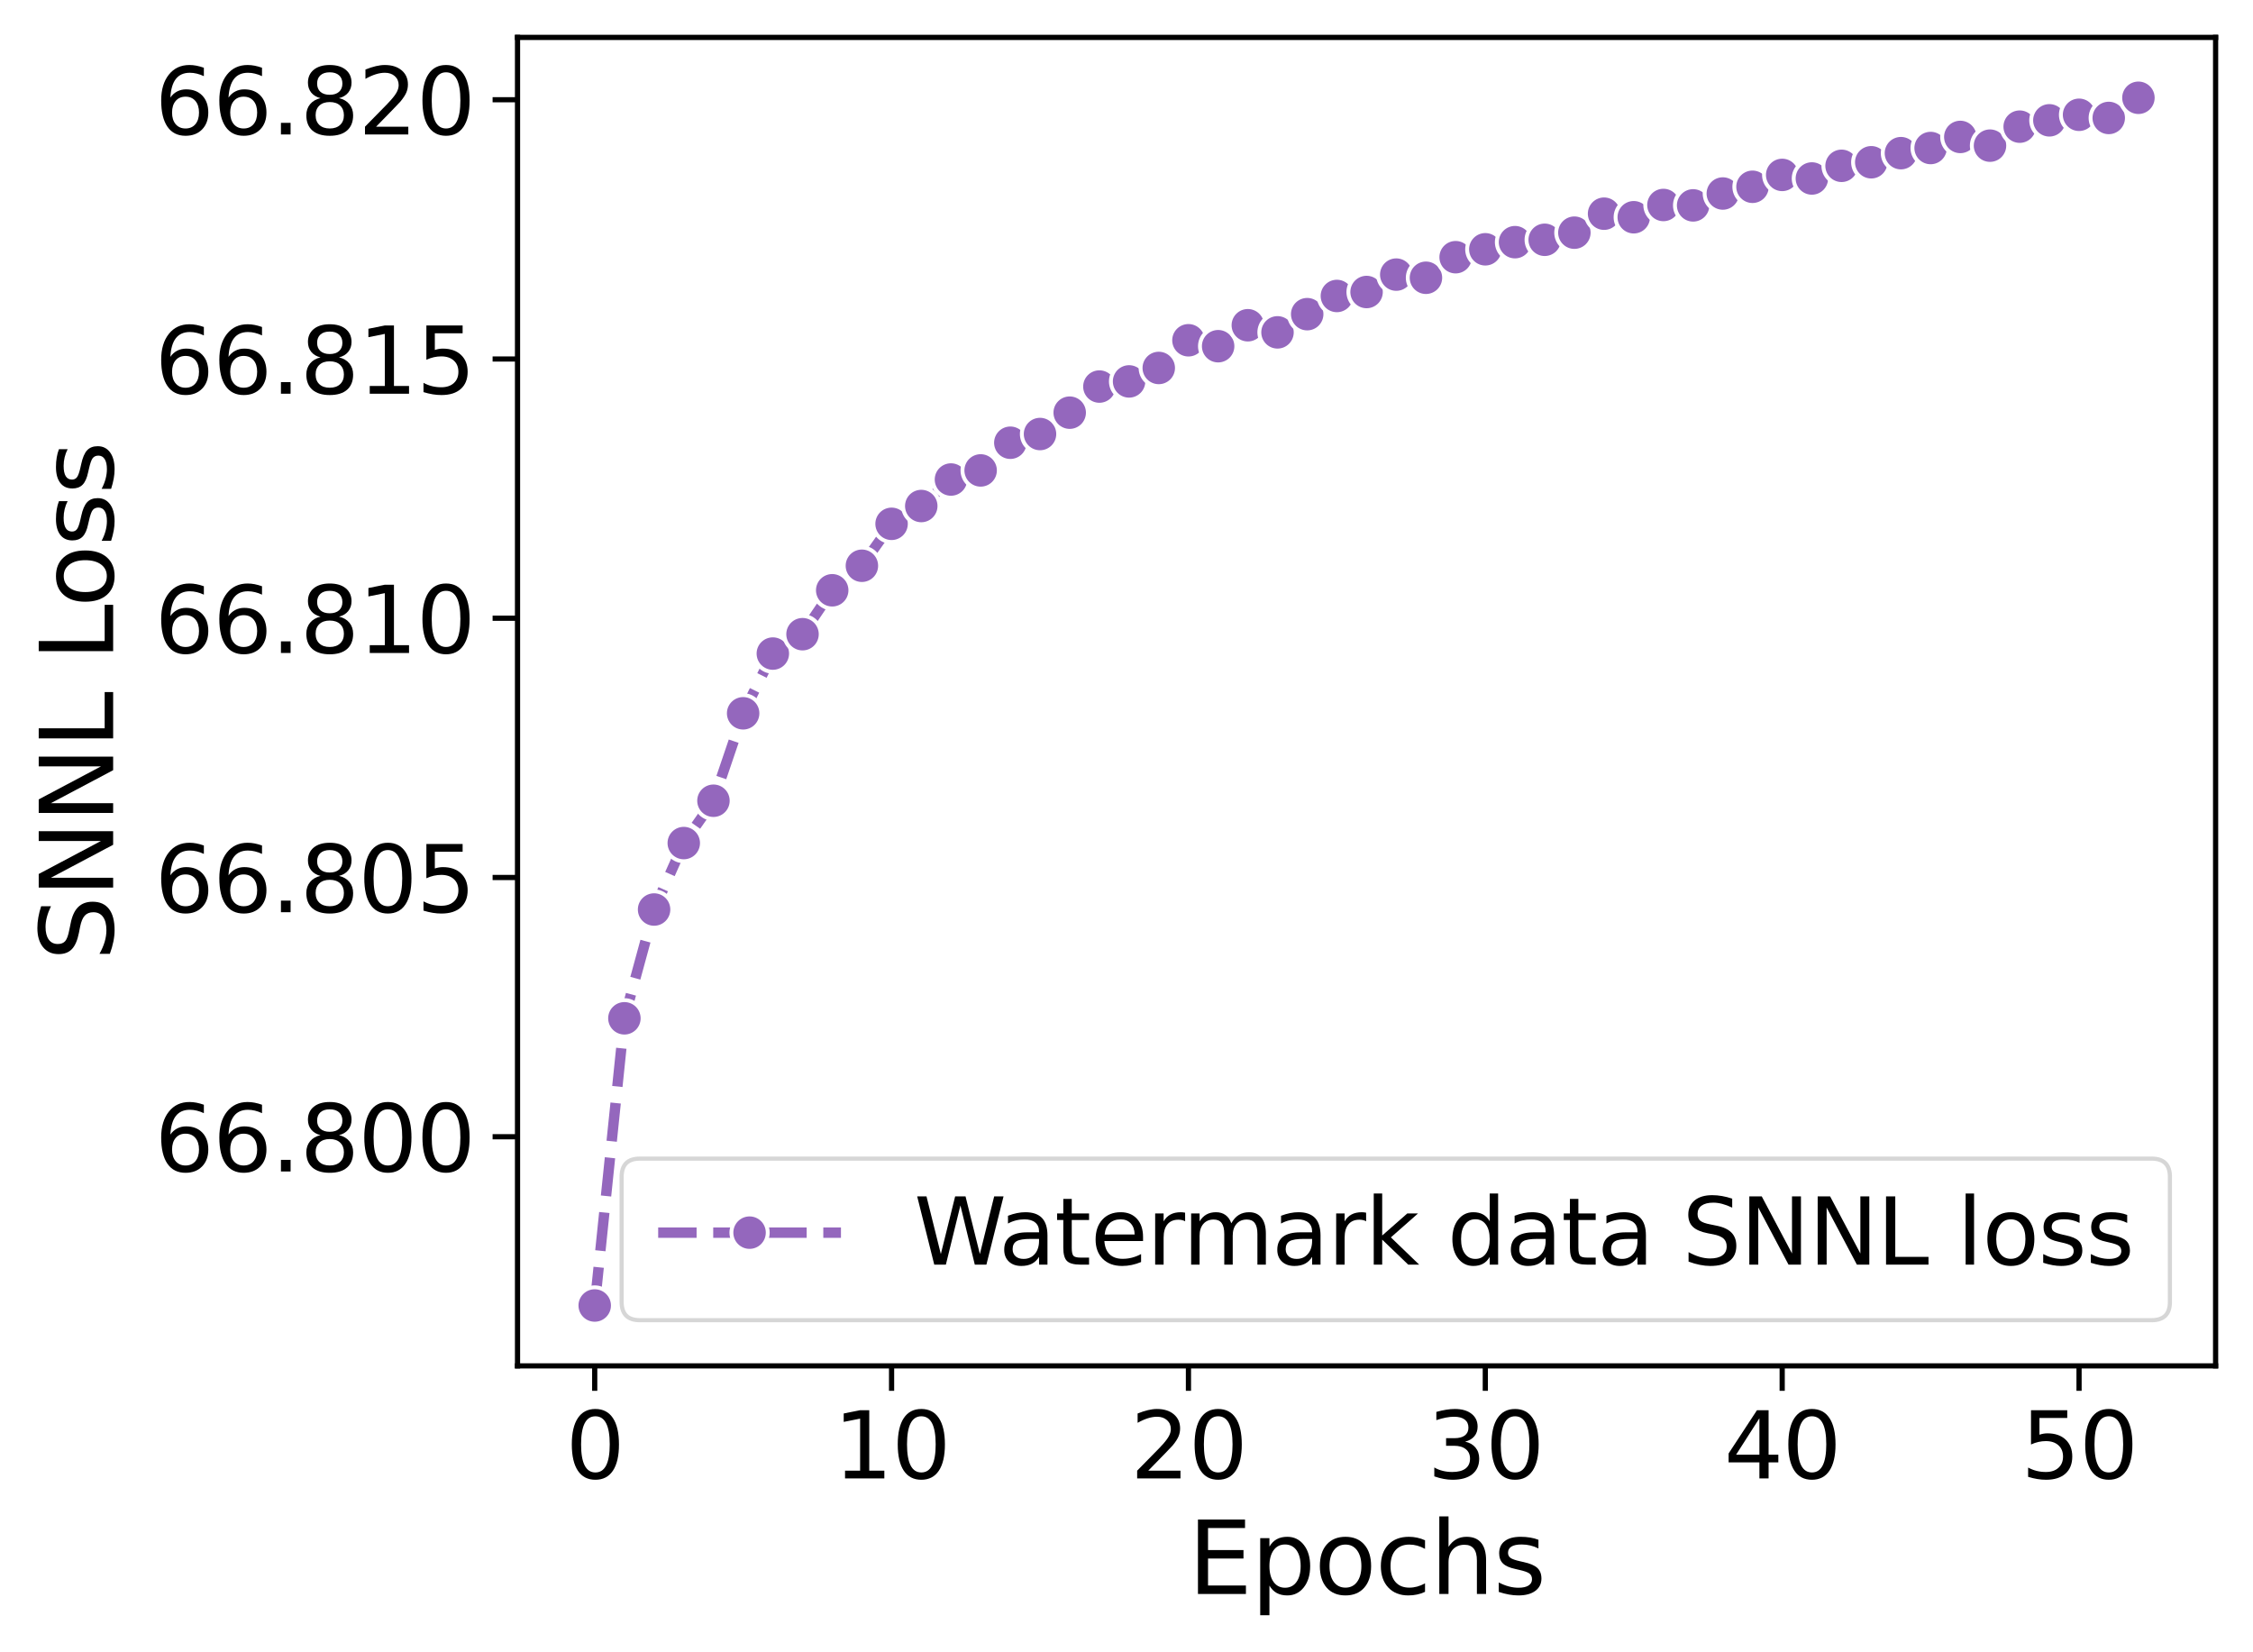<?xml version="1.0" encoding="utf-8" standalone="no"?>
<!DOCTYPE svg PUBLIC "-//W3C//DTD SVG 1.1//EN"
  "http://www.w3.org/Graphics/SVG/1.1/DTD/svg11.dtd">
<svg xmlns:xlink="http://www.w3.org/1999/xlink" width="433.884pt" height="318.144pt" viewBox="0 0 433.884 318.144" xmlns="http://www.w3.org/2000/svg" version="1.1">
 <defs>
  <style type="text/css">*{stroke-linejoin: round; stroke-linecap: butt}</style>
 </defs>
 <g id="figure_1">
  <g id="patch_1">
   <path d="M 0 318.144 
L 433.884 318.144 
L 433.884 0 
L 0 0 
z
" style="fill: #ffffff"/>
  </g>
  <g id="axes_1">
   <g id="patch_2">
    <path d="M 99.665 263.028 
L 426.683 263.028 
L 426.683 7.2 
L 99.665 7.2 
z
" style="fill: #ffffff"/>
   </g>
   <g id="matplotlib.axis_1">
    <g id="xtick_1">
     <g id="line2d_1">
      <defs>
       <path id="m1042fbc007" d="M 0 0 
L 0 4.8 
" style="stroke: #000000"/>
      </defs>
      <g>
       <use xlink:href="#m1042fbc007" x="114.53" y="263.028" style="stroke: #000000"/>
      </g>
     </g>
     <g id="text_1">
      <!-- 0 -->
      <g transform="translate(108.931 284.701) scale(0.176 -0.176)">
       <defs>
        <path id="DejaVuSans-30" d="M 2034 4250 
Q 1547 4250 1301 3770 
Q 1056 3291 1056 2328 
Q 1056 1369 1301 889 
Q 1547 409 2034 409 
Q 2525 409 2770 889 
Q 3016 1369 3016 2328 
Q 3016 3291 2770 3770 
Q 2525 4250 2034 4250 
z
M 2034 4750 
Q 2819 4750 3233 4129 
Q 3647 3509 3647 2328 
Q 3647 1150 3233 529 
Q 2819 -91 2034 -91 
Q 1250 -91 836 529 
Q 422 1150 422 2328 
Q 422 3509 836 4129 
Q 1250 4750 2034 4750 
z
" transform="scale(0.016)"/>
       </defs>
       <use xlink:href="#DejaVuSans-30"/>
      </g>
     </g>
    </g>
    <g id="xtick_2">
     <g id="line2d_2">
      <g>
       <use xlink:href="#m1042fbc007" x="171.701" y="263.028" style="stroke: #000000"/>
      </g>
     </g>
     <g id="text_2">
      <!-- 10 -->
      <g transform="translate(160.503 284.701) scale(0.176 -0.176)">
       <defs>
        <path id="DejaVuSans-31" d="M 794 531 
L 1825 531 
L 1825 4091 
L 703 3866 
L 703 4441 
L 1819 4666 
L 2450 4666 
L 2450 531 
L 3481 531 
L 3481 0 
L 794 0 
L 794 531 
z
" transform="scale(0.016)"/>
       </defs>
       <use xlink:href="#DejaVuSans-31"/>
       <use xlink:href="#DejaVuSans-30" x="63.623"/>
      </g>
     </g>
    </g>
    <g id="xtick_3">
     <g id="line2d_3">
      <g>
       <use xlink:href="#m1042fbc007" x="228.872" y="263.028" style="stroke: #000000"/>
      </g>
     </g>
     <g id="text_3">
      <!-- 20 -->
      <g transform="translate(217.674 284.701) scale(0.176 -0.176)">
       <defs>
        <path id="DejaVuSans-32" d="M 1228 531 
L 3431 531 
L 3431 0 
L 469 0 
L 469 531 
Q 828 903 1448 1529 
Q 2069 2156 2228 2338 
Q 2531 2678 2651 2914 
Q 2772 3150 2772 3378 
Q 2772 3750 2511 3984 
Q 2250 4219 1831 4219 
Q 1534 4219 1204 4116 
Q 875 4013 500 3803 
L 500 4441 
Q 881 4594 1212 4672 
Q 1544 4750 1819 4750 
Q 2544 4750 2975 4387 
Q 3406 4025 3406 3419 
Q 3406 3131 3298 2873 
Q 3191 2616 2906 2266 
Q 2828 2175 2409 1742 
Q 1991 1309 1228 531 
z
" transform="scale(0.016)"/>
       </defs>
       <use xlink:href="#DejaVuSans-32"/>
       <use xlink:href="#DejaVuSans-30" x="63.623"/>
      </g>
     </g>
    </g>
    <g id="xtick_4">
     <g id="line2d_4">
      <g>
       <use xlink:href="#m1042fbc007" x="286.043" y="263.028" style="stroke: #000000"/>
      </g>
     </g>
     <g id="text_4">
      <!-- 30 -->
      <g transform="translate(274.845 284.701) scale(0.176 -0.176)">
       <defs>
        <path id="DejaVuSans-33" d="M 2597 2516 
Q 3050 2419 3304 2112 
Q 3559 1806 3559 1356 
Q 3559 666 3084 287 
Q 2609 -91 1734 -91 
Q 1441 -91 1130 -33 
Q 819 25 488 141 
L 488 750 
Q 750 597 1062 519 
Q 1375 441 1716 441 
Q 2309 441 2620 675 
Q 2931 909 2931 1356 
Q 2931 1769 2642 2001 
Q 2353 2234 1838 2234 
L 1294 2234 
L 1294 2753 
L 1863 2753 
Q 2328 2753 2575 2939 
Q 2822 3125 2822 3475 
Q 2822 3834 2567 4026 
Q 2313 4219 1838 4219 
Q 1578 4219 1281 4162 
Q 984 4106 628 3988 
L 628 4550 
Q 988 4650 1302 4700 
Q 1616 4750 1894 4750 
Q 2613 4750 3031 4423 
Q 3450 4097 3450 3541 
Q 3450 3153 3228 2886 
Q 3006 2619 2597 2516 
z
" transform="scale(0.016)"/>
       </defs>
       <use xlink:href="#DejaVuSans-33"/>
       <use xlink:href="#DejaVuSans-30" x="63.623"/>
      </g>
     </g>
    </g>
    <g id="xtick_5">
     <g id="line2d_5">
      <g>
       <use xlink:href="#m1042fbc007" x="343.214" y="263.028" style="stroke: #000000"/>
      </g>
     </g>
     <g id="text_5">
      <!-- 40 -->
      <g transform="translate(332.016 284.701) scale(0.176 -0.176)">
       <defs>
        <path id="DejaVuSans-34" d="M 2419 4116 
L 825 1625 
L 2419 1625 
L 2419 4116 
z
M 2253 4666 
L 3047 4666 
L 3047 1625 
L 3713 1625 
L 3713 1100 
L 3047 1100 
L 3047 0 
L 2419 0 
L 2419 1100 
L 313 1100 
L 313 1709 
L 2253 4666 
z
" transform="scale(0.016)"/>
       </defs>
       <use xlink:href="#DejaVuSans-34"/>
       <use xlink:href="#DejaVuSans-30" x="63.623"/>
      </g>
     </g>
    </g>
    <g id="xtick_6">
     <g id="line2d_6">
      <g>
       <use xlink:href="#m1042fbc007" x="400.385" y="263.028" style="stroke: #000000"/>
      </g>
     </g>
     <g id="text_6">
      <!-- 50 -->
      <g transform="translate(389.187 284.701) scale(0.176 -0.176)">
       <defs>
        <path id="DejaVuSans-35" d="M 691 4666 
L 3169 4666 
L 3169 4134 
L 1269 4134 
L 1269 2991 
Q 1406 3038 1543 3061 
Q 1681 3084 1819 3084 
Q 2600 3084 3056 2656 
Q 3513 2228 3513 1497 
Q 3513 744 3044 326 
Q 2575 -91 1722 -91 
Q 1428 -91 1123 -41 
Q 819 9 494 109 
L 494 744 
Q 775 591 1075 516 
Q 1375 441 1709 441 
Q 2250 441 2565 725 
Q 2881 1009 2881 1497 
Q 2881 1984 2565 2268 
Q 2250 2553 1709 2553 
Q 1456 2553 1204 2497 
Q 953 2441 691 2322 
L 691 4666 
z
" transform="scale(0.016)"/>
       </defs>
       <use xlink:href="#DejaVuSans-35"/>
       <use xlink:href="#DejaVuSans-30" x="63.623"/>
      </g>
     </g>
    </g>
    <g id="text_7">
     <!-- Epochs -->
     <g transform="translate(228.776 306.95) scale(0.192 -0.192)">
      <defs>
       <path id="DejaVuSans-45" d="M 628 4666 
L 3578 4666 
L 3578 4134 
L 1259 4134 
L 1259 2753 
L 3481 2753 
L 3481 2222 
L 1259 2222 
L 1259 531 
L 3634 531 
L 3634 0 
L 628 0 
L 628 4666 
z
" transform="scale(0.016)"/>
       <path id="DejaVuSans-70" d="M 1159 525 
L 1159 -1331 
L 581 -1331 
L 581 3500 
L 1159 3500 
L 1159 2969 
Q 1341 3281 1617 3432 
Q 1894 3584 2278 3584 
Q 2916 3584 3314 3078 
Q 3713 2572 3713 1747 
Q 3713 922 3314 415 
Q 2916 -91 2278 -91 
Q 1894 -91 1617 61 
Q 1341 213 1159 525 
z
M 3116 1747 
Q 3116 2381 2855 2742 
Q 2594 3103 2138 3103 
Q 1681 3103 1420 2742 
Q 1159 2381 1159 1747 
Q 1159 1113 1420 752 
Q 1681 391 2138 391 
Q 2594 391 2855 752 
Q 3116 1113 3116 1747 
z
" transform="scale(0.016)"/>
       <path id="DejaVuSans-6f" d="M 1959 3097 
Q 1497 3097 1228 2736 
Q 959 2375 959 1747 
Q 959 1119 1226 758 
Q 1494 397 1959 397 
Q 2419 397 2687 759 
Q 2956 1122 2956 1747 
Q 2956 2369 2687 2733 
Q 2419 3097 1959 3097 
z
M 1959 3584 
Q 2709 3584 3137 3096 
Q 3566 2609 3566 1747 
Q 3566 888 3137 398 
Q 2709 -91 1959 -91 
Q 1206 -91 779 398 
Q 353 888 353 1747 
Q 353 2609 779 3096 
Q 1206 3584 1959 3584 
z
" transform="scale(0.016)"/>
       <path id="DejaVuSans-63" d="M 3122 3366 
L 3122 2828 
Q 2878 2963 2633 3030 
Q 2388 3097 2138 3097 
Q 1578 3097 1268 2742 
Q 959 2388 959 1747 
Q 959 1106 1268 751 
Q 1578 397 2138 397 
Q 2388 397 2633 464 
Q 2878 531 3122 666 
L 3122 134 
Q 2881 22 2623 -34 
Q 2366 -91 2075 -91 
Q 1284 -91 818 406 
Q 353 903 353 1747 
Q 353 2603 823 3093 
Q 1294 3584 2113 3584 
Q 2378 3584 2631 3529 
Q 2884 3475 3122 3366 
z
" transform="scale(0.016)"/>
       <path id="DejaVuSans-68" d="M 3513 2113 
L 3513 0 
L 2938 0 
L 2938 2094 
Q 2938 2591 2744 2837 
Q 2550 3084 2163 3084 
Q 1697 3084 1428 2787 
Q 1159 2491 1159 1978 
L 1159 0 
L 581 0 
L 581 4863 
L 1159 4863 
L 1159 2956 
Q 1366 3272 1645 3428 
Q 1925 3584 2291 3584 
Q 2894 3584 3203 3211 
Q 3513 2838 3513 2113 
z
" transform="scale(0.016)"/>
       <path id="DejaVuSans-73" d="M 2834 3397 
L 2834 2853 
Q 2591 2978 2328 3040 
Q 2066 3103 1784 3103 
Q 1356 3103 1142 2972 
Q 928 2841 928 2578 
Q 928 2378 1081 2264 
Q 1234 2150 1697 2047 
L 1894 2003 
Q 2506 1872 2764 1633 
Q 3022 1394 3022 966 
Q 3022 478 2636 193 
Q 2250 -91 1575 -91 
Q 1294 -91 989 -36 
Q 684 19 347 128 
L 347 722 
Q 666 556 975 473 
Q 1284 391 1588 391 
Q 1994 391 2212 530 
Q 2431 669 2431 922 
Q 2431 1156 2273 1281 
Q 2116 1406 1581 1522 
L 1381 1569 
Q 847 1681 609 1914 
Q 372 2147 372 2553 
Q 372 3047 722 3315 
Q 1072 3584 1716 3584 
Q 2034 3584 2315 3537 
Q 2597 3491 2834 3397 
z
" transform="scale(0.016)"/>
      </defs>
      <use xlink:href="#DejaVuSans-45"/>
      <use xlink:href="#DejaVuSans-70" x="63.184"/>
      <use xlink:href="#DejaVuSans-6f" x="126.66"/>
      <use xlink:href="#DejaVuSans-63" x="187.842"/>
      <use xlink:href="#DejaVuSans-68" x="242.822"/>
      <use xlink:href="#DejaVuSans-73" x="306.201"/>
     </g>
    </g>
   </g>
   <g id="matplotlib.axis_2">
    <g id="ytick_1">
     <g id="line2d_7">
      <defs>
       <path id="m118a8a4597" d="M 0 0 
L -4.8 0 
" style="stroke: #000000"/>
      </defs>
      <g>
       <use xlink:href="#m118a8a4597" x="99.665" y="218.902" style="stroke: #000000"/>
      </g>
     </g>
     <g id="text_8">
      <!-- 66.800 -->
      <g transform="translate(29.782 225.589) scale(0.176 -0.176)">
       <defs>
        <path id="DejaVuSans-36" d="M 2113 2584 
Q 1688 2584 1439 2293 
Q 1191 2003 1191 1497 
Q 1191 994 1439 701 
Q 1688 409 2113 409 
Q 2538 409 2786 701 
Q 3034 994 3034 1497 
Q 3034 2003 2786 2293 
Q 2538 2584 2113 2584 
z
M 3366 4563 
L 3366 3988 
Q 3128 4100 2886 4159 
Q 2644 4219 2406 4219 
Q 1781 4219 1451 3797 
Q 1122 3375 1075 2522 
Q 1259 2794 1537 2939 
Q 1816 3084 2150 3084 
Q 2853 3084 3261 2657 
Q 3669 2231 3669 1497 
Q 3669 778 3244 343 
Q 2819 -91 2113 -91 
Q 1303 -91 875 529 
Q 447 1150 447 2328 
Q 447 3434 972 4092 
Q 1497 4750 2381 4750 
Q 2619 4750 2861 4703 
Q 3103 4656 3366 4563 
z
" transform="scale(0.016)"/>
        <path id="DejaVuSans-2e" d="M 684 794 
L 1344 794 
L 1344 0 
L 684 0 
L 684 794 
z
" transform="scale(0.016)"/>
        <path id="DejaVuSans-38" d="M 2034 2216 
Q 1584 2216 1326 1975 
Q 1069 1734 1069 1313 
Q 1069 891 1326 650 
Q 1584 409 2034 409 
Q 2484 409 2743 651 
Q 3003 894 3003 1313 
Q 3003 1734 2745 1975 
Q 2488 2216 2034 2216 
z
M 1403 2484 
Q 997 2584 770 2862 
Q 544 3141 544 3541 
Q 544 4100 942 4425 
Q 1341 4750 2034 4750 
Q 2731 4750 3128 4425 
Q 3525 4100 3525 3541 
Q 3525 3141 3298 2862 
Q 3072 2584 2669 2484 
Q 3125 2378 3379 2068 
Q 3634 1759 3634 1313 
Q 3634 634 3220 271 
Q 2806 -91 2034 -91 
Q 1263 -91 848 271 
Q 434 634 434 1313 
Q 434 1759 690 2068 
Q 947 2378 1403 2484 
z
M 1172 3481 
Q 1172 3119 1398 2916 
Q 1625 2713 2034 2713 
Q 2441 2713 2670 2916 
Q 2900 3119 2900 3481 
Q 2900 3844 2670 4047 
Q 2441 4250 2034 4250 
Q 1625 4250 1398 4047 
Q 1172 3844 1172 3481 
z
" transform="scale(0.016)"/>
       </defs>
       <use xlink:href="#DejaVuSans-36"/>
       <use xlink:href="#DejaVuSans-36" x="63.623"/>
       <use xlink:href="#DejaVuSans-2e" x="127.246"/>
       <use xlink:href="#DejaVuSans-38" x="159.033"/>
       <use xlink:href="#DejaVuSans-30" x="222.656"/>
       <use xlink:href="#DejaVuSans-30" x="286.279"/>
      </g>
     </g>
    </g>
    <g id="ytick_2">
     <g id="line2d_8">
      <g>
       <use xlink:href="#m118a8a4597" x="99.665" y="168.978" style="stroke: #000000"/>
      </g>
     </g>
     <g id="text_9">
      <!-- 66.805 -->
      <g transform="translate(29.782 175.665) scale(0.176 -0.176)">
       <use xlink:href="#DejaVuSans-36"/>
       <use xlink:href="#DejaVuSans-36" x="63.623"/>
       <use xlink:href="#DejaVuSans-2e" x="127.246"/>
       <use xlink:href="#DejaVuSans-38" x="159.033"/>
       <use xlink:href="#DejaVuSans-30" x="222.656"/>
       <use xlink:href="#DejaVuSans-35" x="286.279"/>
      </g>
     </g>
    </g>
    <g id="ytick_3">
     <g id="line2d_9">
      <g>
       <use xlink:href="#m118a8a4597" x="99.665" y="119.054" style="stroke: #000000"/>
      </g>
     </g>
     <g id="text_10">
      <!-- 66.810 -->
      <g transform="translate(29.782 125.741) scale(0.176 -0.176)">
       <use xlink:href="#DejaVuSans-36"/>
       <use xlink:href="#DejaVuSans-36" x="63.623"/>
       <use xlink:href="#DejaVuSans-2e" x="127.246"/>
       <use xlink:href="#DejaVuSans-38" x="159.033"/>
       <use xlink:href="#DejaVuSans-31" x="222.656"/>
       <use xlink:href="#DejaVuSans-30" x="286.279"/>
      </g>
     </g>
    </g>
    <g id="ytick_4">
     <g id="line2d_10">
      <g>
       <use xlink:href="#m118a8a4597" x="99.665" y="69.13" style="stroke: #000000"/>
      </g>
     </g>
     <g id="text_11">
      <!-- 66.815 -->
      <g transform="translate(29.782 75.817) scale(0.176 -0.176)">
       <use xlink:href="#DejaVuSans-36"/>
       <use xlink:href="#DejaVuSans-36" x="63.623"/>
       <use xlink:href="#DejaVuSans-2e" x="127.246"/>
       <use xlink:href="#DejaVuSans-38" x="159.033"/>
       <use xlink:href="#DejaVuSans-31" x="222.656"/>
       <use xlink:href="#DejaVuSans-35" x="286.279"/>
      </g>
     </g>
    </g>
    <g id="ytick_5">
     <g id="line2d_11">
      <g>
       <use xlink:href="#m118a8a4597" x="99.665" y="19.206" style="stroke: #000000"/>
      </g>
     </g>
     <g id="text_12">
      <!-- 66.820 -->
      <g transform="translate(29.782 25.893) scale(0.176 -0.176)">
       <use xlink:href="#DejaVuSans-36"/>
       <use xlink:href="#DejaVuSans-36" x="63.623"/>
       <use xlink:href="#DejaVuSans-2e" x="127.246"/>
       <use xlink:href="#DejaVuSans-38" x="159.033"/>
       <use xlink:href="#DejaVuSans-32" x="222.656"/>
       <use xlink:href="#DejaVuSans-30" x="286.279"/>
      </g>
     </g>
    </g>
    <g id="text_13">
     <!-- SNNL Loss -->
     <g transform="translate(21.789 185.03) rotate(-90) scale(0.192 -0.192)">
      <defs>
       <path id="DejaVuSans-53" d="M 3425 4513 
L 3425 3897 
Q 3066 4069 2747 4153 
Q 2428 4238 2131 4238 
Q 1616 4238 1336 4038 
Q 1056 3838 1056 3469 
Q 1056 3159 1242 3001 
Q 1428 2844 1947 2747 
L 2328 2669 
Q 3034 2534 3370 2195 
Q 3706 1856 3706 1288 
Q 3706 609 3251 259 
Q 2797 -91 1919 -91 
Q 1588 -91 1214 -16 
Q 841 59 441 206 
L 441 856 
Q 825 641 1194 531 
Q 1563 422 1919 422 
Q 2459 422 2753 634 
Q 3047 847 3047 1241 
Q 3047 1584 2836 1778 
Q 2625 1972 2144 2069 
L 1759 2144 
Q 1053 2284 737 2584 
Q 422 2884 422 3419 
Q 422 4038 858 4394 
Q 1294 4750 2059 4750 
Q 2388 4750 2728 4690 
Q 3069 4631 3425 4513 
z
" transform="scale(0.016)"/>
       <path id="DejaVuSans-4e" d="M 628 4666 
L 1478 4666 
L 3547 763 
L 3547 4666 
L 4159 4666 
L 4159 0 
L 3309 0 
L 1241 3903 
L 1241 0 
L 628 0 
L 628 4666 
z
" transform="scale(0.016)"/>
       <path id="DejaVuSans-4c" d="M 628 4666 
L 1259 4666 
L 1259 531 
L 3531 531 
L 3531 0 
L 628 0 
L 628 4666 
z
" transform="scale(0.016)"/>
       <path id="DejaVuSans-20" transform="scale(0.016)"/>
      </defs>
      <use xlink:href="#DejaVuSans-53"/>
      <use xlink:href="#DejaVuSans-4e" x="63.477"/>
      <use xlink:href="#DejaVuSans-4e" x="138.281"/>
      <use xlink:href="#DejaVuSans-4c" x="213.086"/>
      <use xlink:href="#DejaVuSans-20" x="268.799"/>
      <use xlink:href="#DejaVuSans-4c" x="300.586"/>
      <use xlink:href="#DejaVuSans-6f" x="354.549"/>
      <use xlink:href="#DejaVuSans-73" x="415.73"/>
      <use xlink:href="#DejaVuSans-73" x="467.83"/>
     </g>
    </g>
   </g>
   <g id="line2d_12">
    <path d="M 114.53 251.399 
L 120.247 196.094 
L 125.964 175.145 
L 131.681 162.348 
L 137.398 154.197 
L 143.115 137.361 
L 148.833 125.858 
L 154.55 122.126 
L 160.267 113.67 
L 165.984 108.947 
L 171.701 100.872 
L 177.418 97.444 
L 183.135 92.34 
L 188.852 90.588 
L 194.569 85.256 
L 200.286 83.58 
L 206.004 79.466 
L 211.721 74.438 
L 217.438 73.448 
L 223.155 70.858 
L 228.872 65.526 
L 234.589 66.668 
L 240.306 62.631 
L 246.023 64.002 
L 251.74 60.498 
L 257.457 56.994 
L 263.175 56.232 
L 268.892 52.88 
L 274.609 53.489 
L 280.326 49.528 
L 286.043 48.005 
L 291.76 46.633 
L 297.477 46.176 
L 303.194 44.805 
L 308.911 41.149 
L 314.628 41.834 
L 320.345 39.473 
L 326.063 39.549 
L 331.78 37.264 
L 337.497 35.969 
L 343.214 33.683 
L 348.931 34.369 
L 354.648 31.931 
L 360.365 31.246 
L 366.082 29.493 
L 371.799 28.503 
L 377.516 26.37 
L 383.234 28.046 
L 388.951 24.39 
L 394.668 23.171 
L 400.385 22.104 
L 406.102 22.714 
L 411.819 18.829 
" clip-path="url(#p6fd869c7f0)" style="fill: none; stroke-dasharray: 7.4,3.2; stroke-dashoffset: 0; stroke: #9467bd; stroke-width: 2"/>
    <defs>
     <path id="m4e7d7a8d26" d="M 0 3.5 
C 0.928 3.5 1.819 3.131 2.475 2.475 
C 3.131 1.819 3.5 0.928 3.5 0 
C 3.5 -0.928 3.131 -1.819 2.475 -2.475 
C 1.819 -3.131 0.928 -3.5 0 -3.5 
C -0.928 -3.5 -1.819 -3.131 -2.475 -2.475 
C -3.131 -1.819 -3.5 -0.928 -3.5 0 
C -3.5 0.928 -3.131 1.819 -2.475 2.475 
C -1.819 3.131 -0.928 3.5 0 3.5 
z
" style="stroke: #ffffff; stroke-width: 0.75"/>
    </defs>
    <g clip-path="url(#p6fd869c7f0)">
     <use xlink:href="#m4e7d7a8d26" x="114.53" y="251.399" style="fill: #9467bd; stroke: #ffffff; stroke-width: 0.75"/>
     <use xlink:href="#m4e7d7a8d26" x="120.247" y="196.094" style="fill: #9467bd; stroke: #ffffff; stroke-width: 0.75"/>
     <use xlink:href="#m4e7d7a8d26" x="125.964" y="175.145" style="fill: #9467bd; stroke: #ffffff; stroke-width: 0.75"/>
     <use xlink:href="#m4e7d7a8d26" x="131.681" y="162.348" style="fill: #9467bd; stroke: #ffffff; stroke-width: 0.75"/>
     <use xlink:href="#m4e7d7a8d26" x="137.398" y="154.197" style="fill: #9467bd; stroke: #ffffff; stroke-width: 0.75"/>
     <use xlink:href="#m4e7d7a8d26" x="143.115" y="137.361" style="fill: #9467bd; stroke: #ffffff; stroke-width: 0.75"/>
     <use xlink:href="#m4e7d7a8d26" x="148.833" y="125.858" style="fill: #9467bd; stroke: #ffffff; stroke-width: 0.75"/>
     <use xlink:href="#m4e7d7a8d26" x="154.55" y="122.126" style="fill: #9467bd; stroke: #ffffff; stroke-width: 0.75"/>
     <use xlink:href="#m4e7d7a8d26" x="160.267" y="113.67" style="fill: #9467bd; stroke: #ffffff; stroke-width: 0.75"/>
     <use xlink:href="#m4e7d7a8d26" x="165.984" y="108.947" style="fill: #9467bd; stroke: #ffffff; stroke-width: 0.75"/>
     <use xlink:href="#m4e7d7a8d26" x="171.701" y="100.872" style="fill: #9467bd; stroke: #ffffff; stroke-width: 0.75"/>
     <use xlink:href="#m4e7d7a8d26" x="177.418" y="97.444" style="fill: #9467bd; stroke: #ffffff; stroke-width: 0.75"/>
     <use xlink:href="#m4e7d7a8d26" x="183.135" y="92.34" style="fill: #9467bd; stroke: #ffffff; stroke-width: 0.75"/>
     <use xlink:href="#m4e7d7a8d26" x="188.852" y="90.588" style="fill: #9467bd; stroke: #ffffff; stroke-width: 0.75"/>
     <use xlink:href="#m4e7d7a8d26" x="194.569" y="85.256" style="fill: #9467bd; stroke: #ffffff; stroke-width: 0.75"/>
     <use xlink:href="#m4e7d7a8d26" x="200.286" y="83.58" style="fill: #9467bd; stroke: #ffffff; stroke-width: 0.75"/>
     <use xlink:href="#m4e7d7a8d26" x="206.004" y="79.466" style="fill: #9467bd; stroke: #ffffff; stroke-width: 0.75"/>
     <use xlink:href="#m4e7d7a8d26" x="211.721" y="74.438" style="fill: #9467bd; stroke: #ffffff; stroke-width: 0.75"/>
     <use xlink:href="#m4e7d7a8d26" x="217.438" y="73.448" style="fill: #9467bd; stroke: #ffffff; stroke-width: 0.75"/>
     <use xlink:href="#m4e7d7a8d26" x="223.155" y="70.858" style="fill: #9467bd; stroke: #ffffff; stroke-width: 0.75"/>
     <use xlink:href="#m4e7d7a8d26" x="228.872" y="65.526" style="fill: #9467bd; stroke: #ffffff; stroke-width: 0.75"/>
     <use xlink:href="#m4e7d7a8d26" x="234.589" y="66.668" style="fill: #9467bd; stroke: #ffffff; stroke-width: 0.75"/>
     <use xlink:href="#m4e7d7a8d26" x="240.306" y="62.631" style="fill: #9467bd; stroke: #ffffff; stroke-width: 0.75"/>
     <use xlink:href="#m4e7d7a8d26" x="246.023" y="64.002" style="fill: #9467bd; stroke: #ffffff; stroke-width: 0.75"/>
     <use xlink:href="#m4e7d7a8d26" x="251.74" y="60.498" style="fill: #9467bd; stroke: #ffffff; stroke-width: 0.75"/>
     <use xlink:href="#m4e7d7a8d26" x="257.457" y="56.994" style="fill: #9467bd; stroke: #ffffff; stroke-width: 0.75"/>
     <use xlink:href="#m4e7d7a8d26" x="263.175" y="56.232" style="fill: #9467bd; stroke: #ffffff; stroke-width: 0.75"/>
     <use xlink:href="#m4e7d7a8d26" x="268.892" y="52.88" style="fill: #9467bd; stroke: #ffffff; stroke-width: 0.75"/>
     <use xlink:href="#m4e7d7a8d26" x="274.609" y="53.489" style="fill: #9467bd; stroke: #ffffff; stroke-width: 0.75"/>
     <use xlink:href="#m4e7d7a8d26" x="280.326" y="49.528" style="fill: #9467bd; stroke: #ffffff; stroke-width: 0.75"/>
     <use xlink:href="#m4e7d7a8d26" x="286.043" y="48.005" style="fill: #9467bd; stroke: #ffffff; stroke-width: 0.75"/>
     <use xlink:href="#m4e7d7a8d26" x="291.76" y="46.633" style="fill: #9467bd; stroke: #ffffff; stroke-width: 0.75"/>
     <use xlink:href="#m4e7d7a8d26" x="297.477" y="46.176" style="fill: #9467bd; stroke: #ffffff; stroke-width: 0.75"/>
     <use xlink:href="#m4e7d7a8d26" x="303.194" y="44.805" style="fill: #9467bd; stroke: #ffffff; stroke-width: 0.75"/>
     <use xlink:href="#m4e7d7a8d26" x="308.911" y="41.149" style="fill: #9467bd; stroke: #ffffff; stroke-width: 0.75"/>
     <use xlink:href="#m4e7d7a8d26" x="314.628" y="41.834" style="fill: #9467bd; stroke: #ffffff; stroke-width: 0.75"/>
     <use xlink:href="#m4e7d7a8d26" x="320.345" y="39.473" style="fill: #9467bd; stroke: #ffffff; stroke-width: 0.75"/>
     <use xlink:href="#m4e7d7a8d26" x="326.063" y="39.549" style="fill: #9467bd; stroke: #ffffff; stroke-width: 0.75"/>
     <use xlink:href="#m4e7d7a8d26" x="331.78" y="37.264" style="fill: #9467bd; stroke: #ffffff; stroke-width: 0.75"/>
     <use xlink:href="#m4e7d7a8d26" x="337.497" y="35.969" style="fill: #9467bd; stroke: #ffffff; stroke-width: 0.75"/>
     <use xlink:href="#m4e7d7a8d26" x="343.214" y="33.683" style="fill: #9467bd; stroke: #ffffff; stroke-width: 0.75"/>
     <use xlink:href="#m4e7d7a8d26" x="348.931" y="34.369" style="fill: #9467bd; stroke: #ffffff; stroke-width: 0.75"/>
     <use xlink:href="#m4e7d7a8d26" x="354.648" y="31.931" style="fill: #9467bd; stroke: #ffffff; stroke-width: 0.75"/>
     <use xlink:href="#m4e7d7a8d26" x="360.365" y="31.246" style="fill: #9467bd; stroke: #ffffff; stroke-width: 0.75"/>
     <use xlink:href="#m4e7d7a8d26" x="366.082" y="29.493" style="fill: #9467bd; stroke: #ffffff; stroke-width: 0.75"/>
     <use xlink:href="#m4e7d7a8d26" x="371.799" y="28.503" style="fill: #9467bd; stroke: #ffffff; stroke-width: 0.75"/>
     <use xlink:href="#m4e7d7a8d26" x="377.516" y="26.37" style="fill: #9467bd; stroke: #ffffff; stroke-width: 0.75"/>
     <use xlink:href="#m4e7d7a8d26" x="383.234" y="28.046" style="fill: #9467bd; stroke: #ffffff; stroke-width: 0.75"/>
     <use xlink:href="#m4e7d7a8d26" x="388.951" y="24.39" style="fill: #9467bd; stroke: #ffffff; stroke-width: 0.75"/>
     <use xlink:href="#m4e7d7a8d26" x="394.668" y="23.171" style="fill: #9467bd; stroke: #ffffff; stroke-width: 0.75"/>
     <use xlink:href="#m4e7d7a8d26" x="400.385" y="22.104" style="fill: #9467bd; stroke: #ffffff; stroke-width: 0.75"/>
     <use xlink:href="#m4e7d7a8d26" x="406.102" y="22.714" style="fill: #9467bd; stroke: #ffffff; stroke-width: 0.75"/>
     <use xlink:href="#m4e7d7a8d26" x="411.819" y="18.829" style="fill: #9467bd; stroke: #ffffff; stroke-width: 0.75"/>
    </g>
   </g>
   <g id="patch_3">
    <path d="M 99.665 263.028 
L 99.665 7.2 
" style="fill: none; stroke: #000000; stroke-linejoin: miter; stroke-linecap: square"/>
   </g>
   <g id="patch_4">
    <path d="M 426.683 263.028 
L 426.683 7.2 
" style="fill: none; stroke: #000000; stroke-linejoin: miter; stroke-linecap: square"/>
   </g>
   <g id="patch_5">
    <path d="M 99.665 263.028 
L 426.683 263.028 
" style="fill: none; stroke: #000000; stroke-linejoin: miter; stroke-linecap: square"/>
   </g>
   <g id="patch_6">
    <path d="M 99.665 7.2 
L 426.683 7.2 
" style="fill: none; stroke: #000000; stroke-linejoin: miter; stroke-linecap: square"/>
   </g>
   <g id="legend_1">
    <g id="patch_7">
     <path d="M 123.232 254.228 
L 414.363 254.228 
Q 417.884 254.228 417.884 250.708 
L 417.884 226.635 
Q 417.884 223.114 414.363 223.114 
L 123.232 223.114 
Q 119.712 223.114 119.712 226.635 
L 119.712 250.708 
Q 119.712 254.228 123.232 254.228 
z
" style="fill: #ffffff; opacity: 0.8; stroke: #cccccc; stroke-width: 0.8; stroke-linejoin: miter"/>
    </g>
    <g id="line2d_13">
     <path d="M 126.752 237.368 
L 144.352 237.368 
L 161.952 237.368 
" style="fill: none; stroke-dasharray: 7.4,3.2; stroke-dashoffset: 0; stroke: #9467bd; stroke-width: 2"/>
     <g>
      <use xlink:href="#m4e7d7a8d26" x="144.352" y="237.368" style="fill: #9467bd; stroke: #ffffff; stroke-width: 0.75"/>
     </g>
    </g>
    <g id="text_14">
     <!-- Watermark data SNNL loss -->
     <g transform="translate(176.032 243.528) scale(0.176 -0.176)">
      <defs>
       <path id="DejaVuSans-57" d="M 213 4666 
L 850 4666 
L 1831 722 
L 2809 4666 
L 3519 4666 
L 4500 722 
L 5478 4666 
L 6119 4666 
L 4947 0 
L 4153 0 
L 3169 4050 
L 2175 0 
L 1381 0 
L 213 4666 
z
" transform="scale(0.016)"/>
       <path id="DejaVuSans-61" d="M 2194 1759 
Q 1497 1759 1228 1600 
Q 959 1441 959 1056 
Q 959 750 1161 570 
Q 1363 391 1709 391 
Q 2188 391 2477 730 
Q 2766 1069 2766 1631 
L 2766 1759 
L 2194 1759 
z
M 3341 1997 
L 3341 0 
L 2766 0 
L 2766 531 
Q 2569 213 2275 61 
Q 1981 -91 1556 -91 
Q 1019 -91 701 211 
Q 384 513 384 1019 
Q 384 1609 779 1909 
Q 1175 2209 1959 2209 
L 2766 2209 
L 2766 2266 
Q 2766 2663 2505 2880 
Q 2244 3097 1772 3097 
Q 1472 3097 1187 3025 
Q 903 2953 641 2809 
L 641 3341 
Q 956 3463 1253 3523 
Q 1550 3584 1831 3584 
Q 2591 3584 2966 3190 
Q 3341 2797 3341 1997 
z
" transform="scale(0.016)"/>
       <path id="DejaVuSans-74" d="M 1172 4494 
L 1172 3500 
L 2356 3500 
L 2356 3053 
L 1172 3053 
L 1172 1153 
Q 1172 725 1289 603 
Q 1406 481 1766 481 
L 2356 481 
L 2356 0 
L 1766 0 
Q 1100 0 847 248 
Q 594 497 594 1153 
L 594 3053 
L 172 3053 
L 172 3500 
L 594 3500 
L 594 4494 
L 1172 4494 
z
" transform="scale(0.016)"/>
       <path id="DejaVuSans-65" d="M 3597 1894 
L 3597 1613 
L 953 1613 
Q 991 1019 1311 708 
Q 1631 397 2203 397 
Q 2534 397 2845 478 
Q 3156 559 3463 722 
L 3463 178 
Q 3153 47 2828 -22 
Q 2503 -91 2169 -91 
Q 1331 -91 842 396 
Q 353 884 353 1716 
Q 353 2575 817 3079 
Q 1281 3584 2069 3584 
Q 2775 3584 3186 3129 
Q 3597 2675 3597 1894 
z
M 3022 2063 
Q 3016 2534 2758 2815 
Q 2500 3097 2075 3097 
Q 1594 3097 1305 2825 
Q 1016 2553 972 2059 
L 3022 2063 
z
" transform="scale(0.016)"/>
       <path id="DejaVuSans-72" d="M 2631 2963 
Q 2534 3019 2420 3045 
Q 2306 3072 2169 3072 
Q 1681 3072 1420 2755 
Q 1159 2438 1159 1844 
L 1159 0 
L 581 0 
L 581 3500 
L 1159 3500 
L 1159 2956 
Q 1341 3275 1631 3429 
Q 1922 3584 2338 3584 
Q 2397 3584 2469 3576 
Q 2541 3569 2628 3553 
L 2631 2963 
z
" transform="scale(0.016)"/>
       <path id="DejaVuSans-6d" d="M 3328 2828 
Q 3544 3216 3844 3400 
Q 4144 3584 4550 3584 
Q 5097 3584 5394 3201 
Q 5691 2819 5691 2113 
L 5691 0 
L 5113 0 
L 5113 2094 
Q 5113 2597 4934 2840 
Q 4756 3084 4391 3084 
Q 3944 3084 3684 2787 
Q 3425 2491 3425 1978 
L 3425 0 
L 2847 0 
L 2847 2094 
Q 2847 2600 2669 2842 
Q 2491 3084 2119 3084 
Q 1678 3084 1418 2786 
Q 1159 2488 1159 1978 
L 1159 0 
L 581 0 
L 581 3500 
L 1159 3500 
L 1159 2956 
Q 1356 3278 1631 3431 
Q 1906 3584 2284 3584 
Q 2666 3584 2933 3390 
Q 3200 3197 3328 2828 
z
" transform="scale(0.016)"/>
       <path id="DejaVuSans-6b" d="M 581 4863 
L 1159 4863 
L 1159 1991 
L 2875 3500 
L 3609 3500 
L 1753 1863 
L 3688 0 
L 2938 0 
L 1159 1709 
L 1159 0 
L 581 0 
L 581 4863 
z
" transform="scale(0.016)"/>
       <path id="DejaVuSans-64" d="M 2906 2969 
L 2906 4863 
L 3481 4863 
L 3481 0 
L 2906 0 
L 2906 525 
Q 2725 213 2448 61 
Q 2172 -91 1784 -91 
Q 1150 -91 751 415 
Q 353 922 353 1747 
Q 353 2572 751 3078 
Q 1150 3584 1784 3584 
Q 2172 3584 2448 3432 
Q 2725 3281 2906 2969 
z
M 947 1747 
Q 947 1113 1208 752 
Q 1469 391 1925 391 
Q 2381 391 2643 752 
Q 2906 1113 2906 1747 
Q 2906 2381 2643 2742 
Q 2381 3103 1925 3103 
Q 1469 3103 1208 2742 
Q 947 2381 947 1747 
z
" transform="scale(0.016)"/>
       <path id="DejaVuSans-6c" d="M 603 4863 
L 1178 4863 
L 1178 0 
L 603 0 
L 603 4863 
z
" transform="scale(0.016)"/>
      </defs>
      <use xlink:href="#DejaVuSans-57"/>
      <use xlink:href="#DejaVuSans-61" x="92.502"/>
      <use xlink:href="#DejaVuSans-74" x="153.781"/>
      <use xlink:href="#DejaVuSans-65" x="192.99"/>
      <use xlink:href="#DejaVuSans-72" x="254.514"/>
      <use xlink:href="#DejaVuSans-6d" x="293.877"/>
      <use xlink:href="#DejaVuSans-61" x="391.289"/>
      <use xlink:href="#DejaVuSans-72" x="452.568"/>
      <use xlink:href="#DejaVuSans-6b" x="493.682"/>
      <use xlink:href="#DejaVuSans-20" x="551.592"/>
      <use xlink:href="#DejaVuSans-64" x="583.379"/>
      <use xlink:href="#DejaVuSans-61" x="646.855"/>
      <use xlink:href="#DejaVuSans-74" x="708.135"/>
      <use xlink:href="#DejaVuSans-61" x="747.344"/>
      <use xlink:href="#DejaVuSans-20" x="808.623"/>
      <use xlink:href="#DejaVuSans-53" x="840.41"/>
      <use xlink:href="#DejaVuSans-4e" x="903.887"/>
      <use xlink:href="#DejaVuSans-4e" x="978.691"/>
      <use xlink:href="#DejaVuSans-4c" x="1053.496"/>
      <use xlink:href="#DejaVuSans-20" x="1109.209"/>
      <use xlink:href="#DejaVuSans-6c" x="1140.996"/>
      <use xlink:href="#DejaVuSans-6f" x="1168.779"/>
      <use xlink:href="#DejaVuSans-73" x="1229.961"/>
      <use xlink:href="#DejaVuSans-73" x="1282.061"/>
     </g>
    </g>
   </g>
  </g>
 </g>
 <defs>
  <clipPath id="p6fd869c7f0">
   <rect x="99.665" y="7.2" width="327.018" height="255.828"/>
  </clipPath>
 </defs>
</svg>
